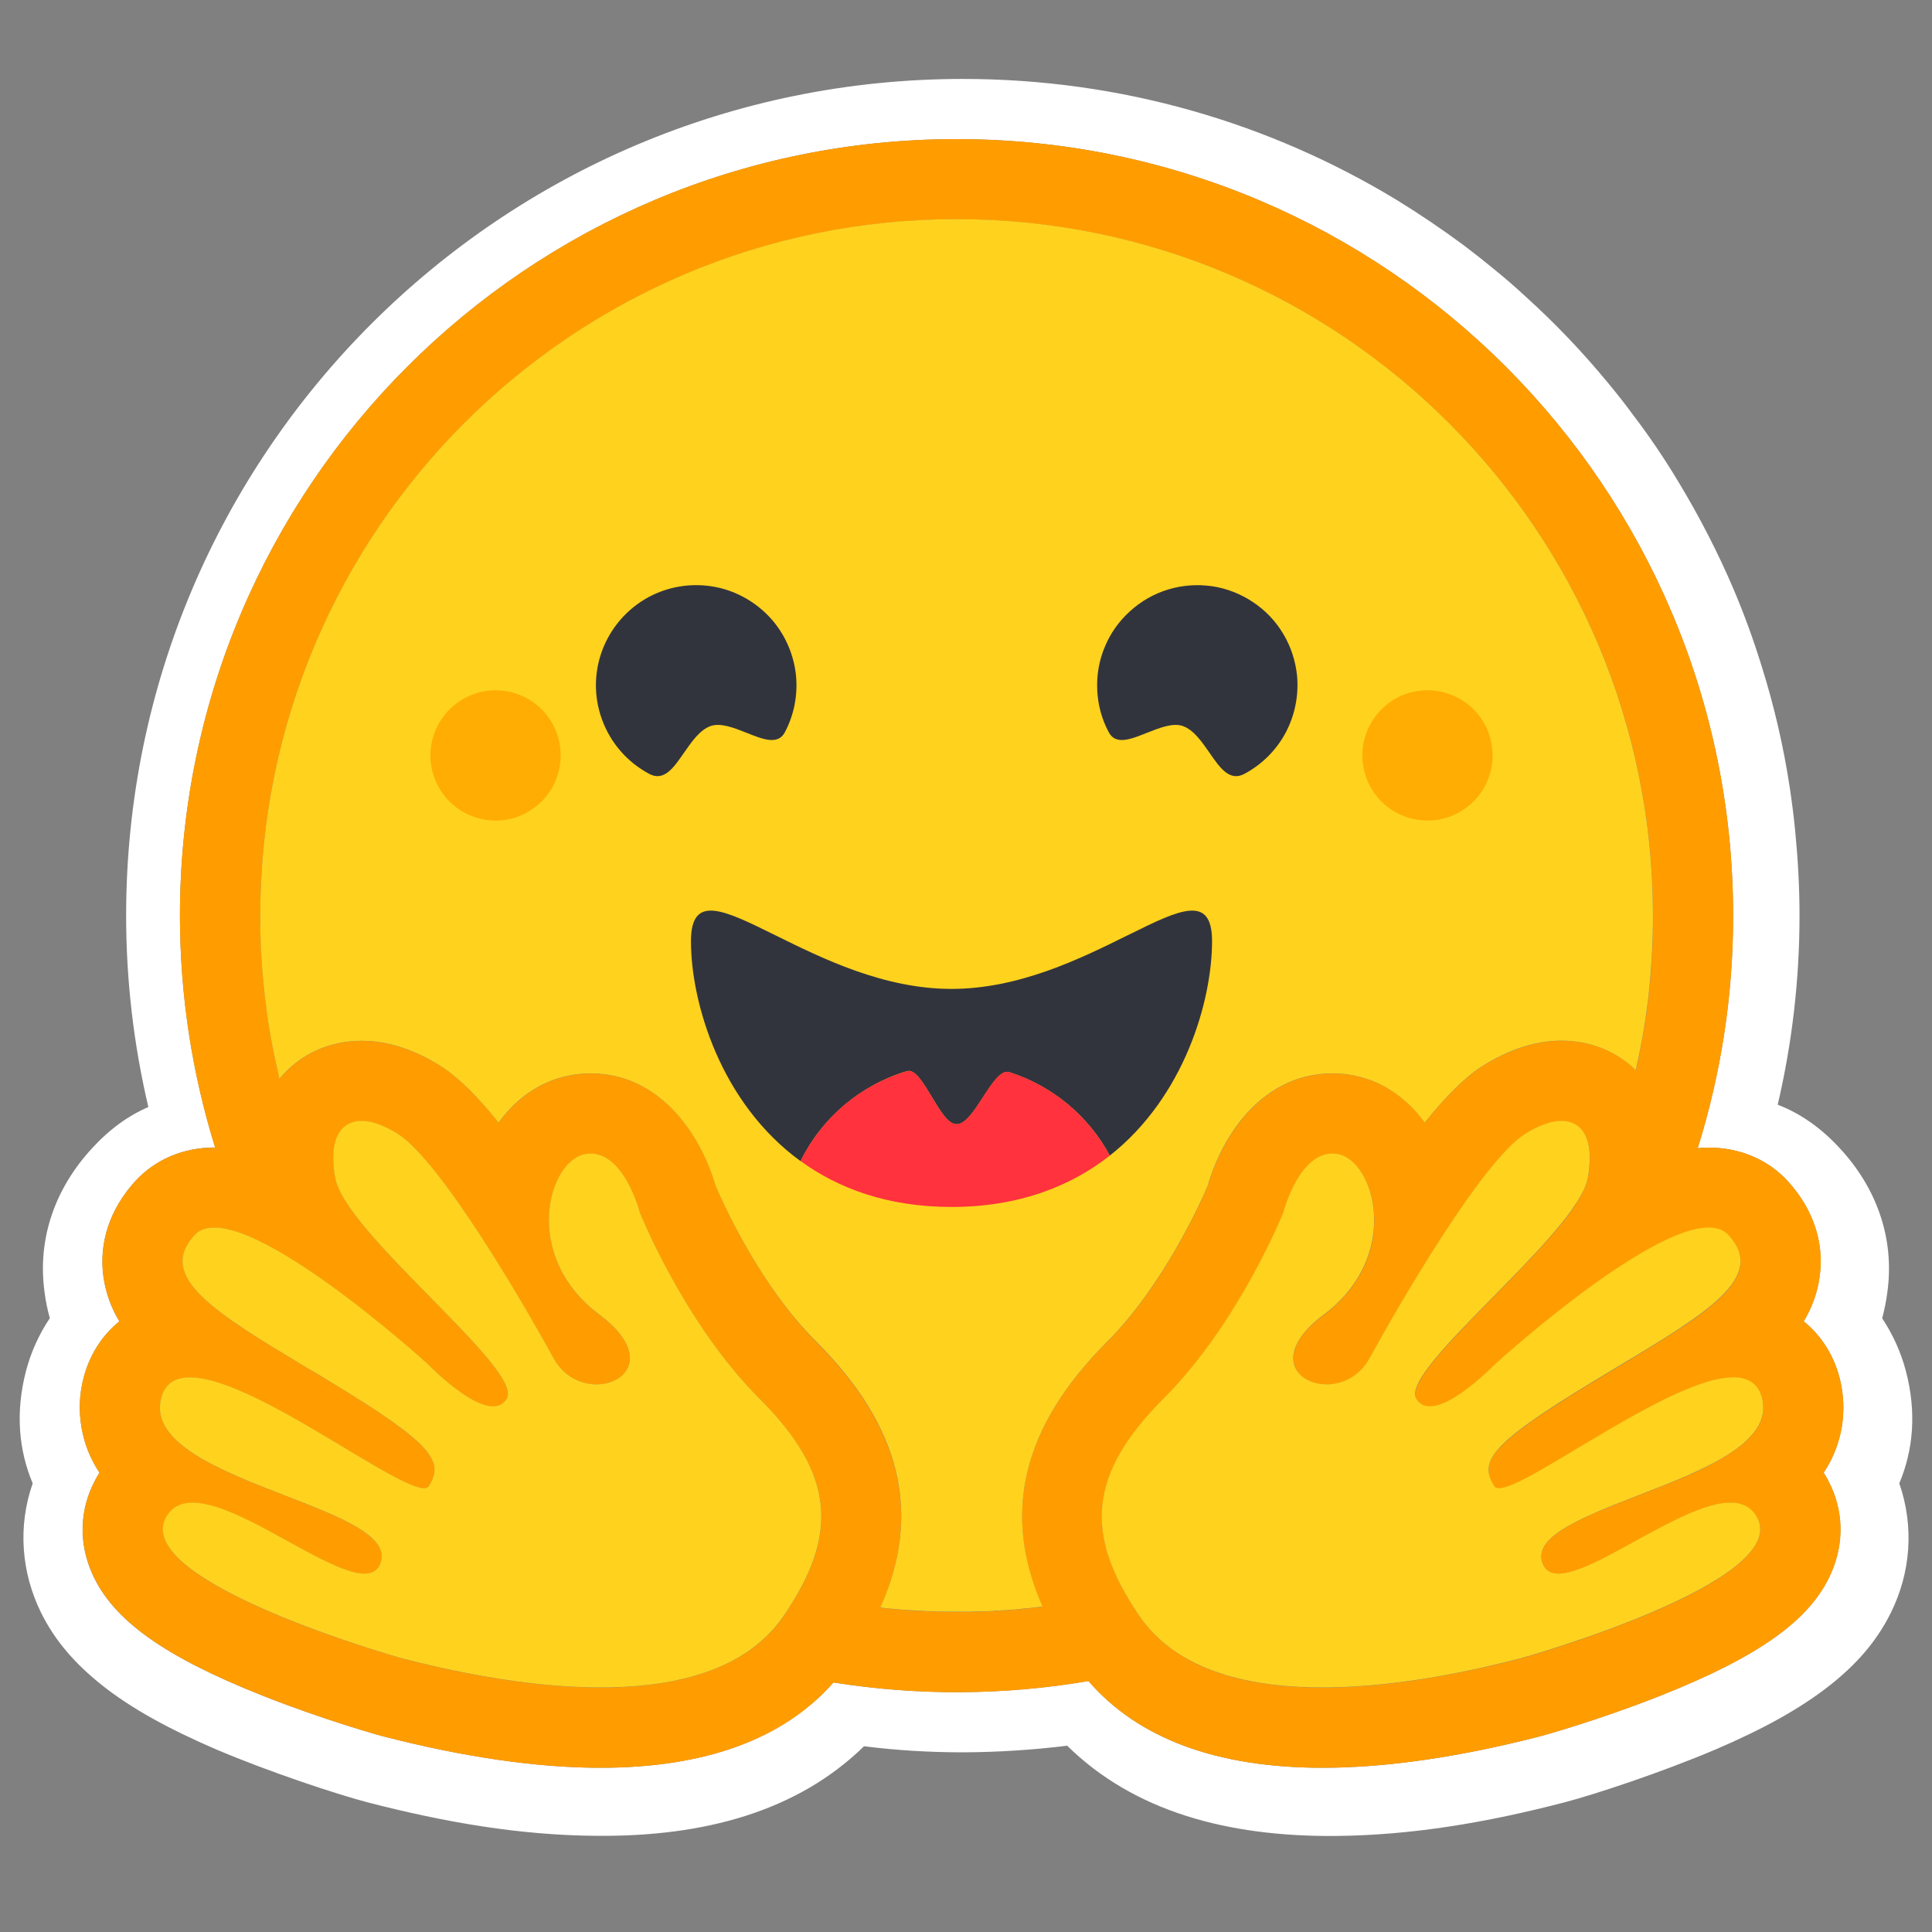 <svg width="14" height="14" viewBox="0 0 14 14" fill="none" xmlns="http://www.w3.org/2000/svg">
<rect x="0" y="0" width="14" height="14" fill="#808080" stroke="none"/>
<g id="Group 9">
<path id="Vector" d="M13.81 9.932C13.774 9.797 13.716 9.669 13.639 9.553C13.655 9.492 13.668 9.429 13.676 9.367C13.732 8.969 13.594 8.604 13.334 8.323C13.193 8.169 13.042 8.067 12.882 8.005C12.987 7.556 13.04 7.096 13.04 6.635C13.04 6.424 13.028 6.218 13.008 6.015C12.998 5.913 12.985 5.812 12.97 5.711C12.925 5.413 12.857 5.119 12.767 4.832C12.709 4.643 12.641 4.456 12.564 4.274C12.449 4.004 12.314 3.742 12.162 3.491C12.062 3.324 11.953 3.163 11.835 3.008C11.777 2.929 11.717 2.853 11.655 2.778C11.47 2.553 11.269 2.342 11.053 2.147C10.982 2.081 10.908 2.017 10.833 1.956C10.758 1.894 10.682 1.834 10.605 1.776C10.448 1.66 10.287 1.551 10.121 1.449C9.203 0.892 8.127 0.572 6.977 0.572C3.628 0.572 0.914 3.287 0.914 6.635C0.914 7.102 0.968 7.567 1.075 8.022C0.931 8.084 0.794 8.182 0.666 8.322C0.406 8.604 0.268 8.967 0.323 9.365C0.331 9.428 0.344 9.491 0.361 9.552C0.283 9.668 0.225 9.797 0.189 9.932C0.11 10.235 0.136 10.509 0.237 10.749C0.127 11.063 0.155 11.397 0.298 11.687C0.403 11.899 0.553 12.063 0.737 12.21C0.956 12.384 1.231 12.532 1.562 12.675C1.957 12.843 2.439 13.001 2.658 13.059C3.225 13.206 3.768 13.299 4.318 13.303C5.102 13.311 5.778 13.126 6.261 12.654C6.499 12.684 6.738 12.698 6.977 12.698C7.23 12.697 7.483 12.681 7.733 12.65C8.216 13.125 8.894 13.311 9.681 13.304C10.231 13.299 10.774 13.207 11.339 13.06C11.56 13.002 12.042 12.843 12.437 12.675C12.768 12.533 13.043 12.384 13.263 12.21C13.447 12.064 13.596 11.9 13.701 11.688C13.846 11.397 13.872 11.063 13.763 10.749C13.864 10.509 13.89 10.235 13.81 9.932ZM13.248 10.729C13.359 10.94 13.366 11.179 13.268 11.401C13.119 11.738 12.749 12.003 12.031 12.288C11.585 12.465 11.175 12.578 11.172 12.579C10.581 12.732 10.047 12.81 9.584 12.81C8.818 12.81 8.248 12.599 7.887 12.181C7.276 12.286 6.652 12.289 6.039 12.192C5.677 12.602 5.111 12.81 4.351 12.81C3.889 12.81 3.355 12.732 2.764 12.579C2.76 12.578 2.351 12.465 1.904 12.288C1.186 12.003 0.816 11.738 0.667 11.401C0.569 11.179 0.576 10.94 0.688 10.729C0.698 10.709 0.709 10.69 0.721 10.672C0.654 10.571 0.609 10.458 0.59 10.34C0.57 10.221 0.575 10.099 0.606 9.983C0.65 9.815 0.741 9.675 0.865 9.575C0.805 9.477 0.766 9.368 0.75 9.254C0.714 9.007 0.796 8.76 0.981 8.558C1.125 8.402 1.328 8.315 1.553 8.315H1.559C1.39 7.771 1.304 7.205 1.304 6.635C1.304 3.527 3.824 1.008 6.932 1.008C10.04 1.008 12.559 3.527 12.559 6.635C12.56 7.206 12.473 7.774 12.302 8.32C12.329 8.317 12.356 8.316 12.382 8.316C12.607 8.316 12.811 8.402 12.954 8.558C13.139 8.76 13.221 9.007 13.185 9.254C13.169 9.368 13.13 9.477 13.07 9.575C13.194 9.675 13.286 9.815 13.33 9.983C13.36 10.1 13.366 10.221 13.346 10.34C13.326 10.459 13.281 10.572 13.215 10.672C13.227 10.69 13.238 10.709 13.248 10.729Z" fill="white"/>
<path id="Vector_2" d="M13.215 10.672C13.282 10.572 13.327 10.459 13.347 10.34C13.366 10.221 13.361 10.1 13.33 9.983C13.286 9.815 13.195 9.676 13.071 9.575C13.13 9.477 13.17 9.368 13.186 9.254C13.222 9.007 13.14 8.76 12.955 8.559C12.811 8.402 12.608 8.316 12.383 8.316C12.357 8.316 12.33 8.317 12.303 8.32C12.473 7.774 12.56 7.206 12.559 6.635C12.559 3.527 10.04 1.008 6.932 1.008C3.824 1.008 1.304 3.527 1.304 6.635C1.304 7.205 1.39 7.772 1.559 8.316H1.553C1.328 8.316 1.125 8.402 0.981 8.558C0.797 8.76 0.715 9.007 0.75 9.254C0.767 9.368 0.806 9.477 0.865 9.575C0.742 9.675 0.65 9.815 0.606 9.983C0.575 10.1 0.57 10.221 0.59 10.34C0.61 10.459 0.654 10.572 0.721 10.672C0.709 10.69 0.698 10.71 0.688 10.729C0.577 10.94 0.57 11.179 0.668 11.401C0.817 11.738 1.187 12.003 1.905 12.288C2.351 12.465 2.761 12.578 2.764 12.579C3.355 12.732 3.889 12.81 4.352 12.81C5.111 12.81 5.678 12.603 6.04 12.192C6.652 12.289 7.276 12.286 7.887 12.182C8.249 12.599 8.819 12.81 9.585 12.81C10.047 12.81 10.582 12.732 11.172 12.579C11.176 12.578 11.585 12.465 12.032 12.288C12.75 12.003 13.12 11.738 13.269 11.401C13.367 11.179 13.36 10.94 13.248 10.729C13.238 10.709 13.227 10.69 13.215 10.672ZM5.781 11.55C5.75 11.604 5.716 11.657 5.681 11.709C5.587 11.846 5.464 11.951 5.321 12.028C5.048 12.177 4.703 12.229 4.352 12.229C3.797 12.229 3.229 12.1 2.91 12.017C2.894 12.013 0.957 11.466 1.202 11C1.243 10.921 1.311 10.89 1.397 10.89C1.742 10.89 2.371 11.404 2.641 11.404C2.702 11.404 2.744 11.379 2.762 11.316C2.877 10.903 1.011 10.729 1.168 10.131C1.196 10.025 1.271 9.982 1.377 9.982C1.833 9.982 2.858 10.785 3.073 10.785C3.089 10.785 3.101 10.78 3.107 10.77C3.108 10.768 3.109 10.767 3.11 10.765C3.211 10.599 3.153 10.479 2.464 10.056L2.397 10.016C1.639 9.557 1.107 9.281 1.409 8.951C1.444 8.913 1.494 8.896 1.554 8.896C1.625 8.896 1.711 8.92 1.806 8.96C2.206 9.129 2.761 9.59 2.993 9.791C3.03 9.822 3.066 9.854 3.102 9.886C3.102 9.886 3.396 10.192 3.573 10.192C3.614 10.192 3.649 10.176 3.672 10.136C3.798 9.924 2.503 8.942 2.43 8.537C2.38 8.263 2.465 8.124 2.62 8.124C2.695 8.124 2.785 8.155 2.885 8.218C3.194 8.415 3.792 9.442 4.011 9.842C4.085 9.976 4.21 10.032 4.323 10.032C4.547 10.032 4.722 9.81 4.343 9.527C3.774 9.101 3.974 8.406 4.245 8.363C4.257 8.361 4.269 8.36 4.28 8.36C4.527 8.36 4.636 8.785 4.636 8.785C4.636 8.785 4.955 9.587 5.504 10.135C6.001 10.632 6.071 11.04 5.781 11.55ZM7.554 11.643L7.526 11.647L7.477 11.652C7.452 11.655 7.426 11.658 7.4 11.66L7.375 11.662L7.353 11.664L7.32 11.667L7.284 11.669L7.249 11.672L7.241 11.672C7.232 11.673 7.222 11.673 7.213 11.674L7.201 11.674C7.19 11.675 7.179 11.675 7.168 11.676L7.129 11.678L7.094 11.679L7.07 11.68H7.058C7.051 11.68 7.044 11.68 7.037 11.68H7.025C7.018 11.68 7.01 11.68 7.003 11.68L6.973 11.681H6.932C6.899 11.681 6.866 11.68 6.834 11.68L6.807 11.679C6.8 11.679 6.792 11.679 6.785 11.678L6.757 11.678L6.722 11.676L6.691 11.675L6.683 11.675L6.653 11.673C6.645 11.673 6.637 11.672 6.628 11.672L6.609 11.671C6.585 11.669 6.561 11.667 6.537 11.665L6.511 11.663C6.501 11.663 6.49 11.662 6.479 11.661C6.467 11.66 6.455 11.658 6.442 11.657C6.421 11.655 6.4 11.653 6.38 11.651H6.379C6.683 10.972 6.529 10.338 5.914 9.724C5.511 9.321 5.242 8.726 5.187 8.595C5.074 8.209 4.776 7.779 4.281 7.779C4.239 7.779 4.197 7.783 4.156 7.789C3.939 7.823 3.749 7.948 3.614 8.136C3.467 7.954 3.325 7.81 3.197 7.728C3.003 7.605 2.81 7.543 2.621 7.543C2.386 7.543 2.176 7.639 2.03 7.814L2.026 7.819C2.023 7.807 2.02 7.796 2.018 7.784L2.017 7.783C1.989 7.664 1.966 7.543 1.947 7.422C1.947 7.422 1.947 7.421 1.947 7.42C1.945 7.411 1.944 7.402 1.943 7.393C1.938 7.365 1.935 7.338 1.931 7.311C1.929 7.299 1.928 7.287 1.926 7.274L1.922 7.237C1.92 7.225 1.919 7.214 1.918 7.202L1.917 7.199C1.912 7.151 1.907 7.103 1.903 7.055L1.902 7.037L1.899 7.005C1.899 6.997 1.898 6.988 1.898 6.979C1.898 6.977 1.897 6.975 1.897 6.973C1.896 6.949 1.894 6.925 1.893 6.901C1.892 6.888 1.892 6.876 1.891 6.863L1.89 6.83L1.889 6.82L1.888 6.79L1.888 6.764C1.888 6.754 1.887 6.743 1.887 6.733C1.887 6.723 1.887 6.711 1.886 6.7C1.886 6.689 1.886 6.679 1.886 6.668C1.886 6.657 1.886 6.646 1.886 6.635C1.886 3.848 4.146 1.589 6.933 1.589C9.72 1.589 11.979 3.848 11.979 6.635V6.7C11.979 6.711 11.979 6.722 11.979 6.733C11.979 6.742 11.978 6.751 11.978 6.76C11.978 6.768 11.978 6.776 11.977 6.784C11.977 6.794 11.977 6.804 11.976 6.814V6.815L11.975 6.85C11.975 6.861 11.974 6.871 11.974 6.881L11.973 6.889L11.972 6.922C11.968 6.993 11.962 7.063 11.956 7.134V7.135C11.954 7.146 11.953 7.158 11.952 7.169L11.949 7.197L11.943 7.25L11.94 7.277L11.935 7.309C11.934 7.321 11.932 7.333 11.931 7.344C11.929 7.357 11.927 7.37 11.925 7.383L11.921 7.413L11.915 7.448C11.913 7.46 11.911 7.471 11.909 7.483C11.907 7.494 11.905 7.505 11.903 7.517C11.899 7.54 11.895 7.563 11.89 7.586C11.884 7.62 11.877 7.654 11.87 7.688L11.863 7.722C11.86 7.733 11.858 7.744 11.855 7.756C11.713 7.617 11.525 7.542 11.318 7.542C11.129 7.542 10.936 7.605 10.742 7.727C10.613 7.809 10.471 7.954 10.325 8.135C10.19 7.948 10 7.823 9.783 7.789C9.742 7.782 9.7 7.779 9.658 7.779C9.163 7.779 8.865 8.208 8.752 8.595C8.696 8.726 8.428 9.32 8.024 9.724C7.41 10.336 7.255 10.967 7.554 11.643ZM12.764 10.284L12.762 10.29C12.757 10.304 12.751 10.317 12.745 10.329C12.739 10.339 12.734 10.348 12.728 10.357C12.717 10.373 12.705 10.389 12.692 10.404C12.689 10.407 12.686 10.411 12.682 10.414C12.677 10.419 12.672 10.425 12.668 10.429C12.578 10.518 12.441 10.596 12.287 10.668C12.269 10.675 12.252 10.683 12.234 10.691L12.216 10.699C12.204 10.705 12.192 10.71 12.179 10.715C12.168 10.72 12.155 10.725 12.143 10.73L12.105 10.746C12.019 10.781 11.93 10.816 11.843 10.849L11.806 10.864L11.769 10.878C11.745 10.887 11.72 10.897 11.697 10.907L11.661 10.921L11.627 10.935L11.61 10.942C11.598 10.947 11.587 10.952 11.576 10.956C11.32 11.066 11.136 11.178 11.175 11.316C11.176 11.32 11.177 11.324 11.179 11.327C11.182 11.338 11.187 11.347 11.193 11.356C11.196 11.362 11.2 11.367 11.205 11.371C11.25 11.419 11.333 11.411 11.437 11.374C11.452 11.368 11.466 11.363 11.481 11.357L11.49 11.353C11.514 11.343 11.539 11.332 11.565 11.319C11.571 11.316 11.578 11.313 11.584 11.31C11.712 11.248 11.856 11.164 11.999 11.088C12.057 11.056 12.115 11.027 12.174 10.999C12.309 10.935 12.437 10.89 12.54 10.89C12.588 10.89 12.63 10.9 12.666 10.923L12.671 10.927C12.694 10.942 12.712 10.962 12.726 10.986C12.729 10.99 12.732 10.995 12.734 11C12.785 11.096 12.742 11.195 12.643 11.293C12.548 11.387 12.4 11.479 12.231 11.564C12.219 11.57 12.206 11.577 12.194 11.583C11.692 11.829 11.036 12.015 11.026 12.017C10.851 12.062 10.601 12.122 10.319 12.166L10.277 12.173L10.271 12.174C10.239 12.179 10.207 12.183 10.176 12.187C10.144 12.192 10.111 12.195 10.078 12.199L10.072 12.2C9.954 12.213 9.835 12.223 9.716 12.227H9.714C9.671 12.228 9.628 12.229 9.585 12.229H9.535C9.469 12.228 9.403 12.225 9.338 12.22C9.336 12.22 9.335 12.22 9.333 12.22C9.309 12.218 9.286 12.216 9.263 12.213C9.238 12.211 9.214 12.208 9.19 12.204C9.174 12.202 9.158 12.2 9.142 12.197C9.126 12.195 9.11 12.192 9.094 12.189L9.072 12.185L9.07 12.185C9.047 12.181 9.024 12.176 9.001 12.17C8.988 12.167 8.975 12.164 8.962 12.161L8.954 12.159C8.947 12.157 8.941 12.155 8.935 12.154L8.931 12.153L8.911 12.147C8.903 12.145 8.896 12.142 8.888 12.14L8.886 12.139L8.866 12.134C8.859 12.131 8.851 12.129 8.844 12.127L8.826 12.121L8.813 12.116C8.801 12.111 8.788 12.107 8.776 12.102L8.764 12.098L8.754 12.094C8.735 12.086 8.716 12.078 8.698 12.07L8.685 12.064L8.683 12.063C8.679 12.061 8.675 12.059 8.67 12.057C8.662 12.053 8.653 12.049 8.645 12.044L8.642 12.043L8.63 12.037C8.608 12.025 8.587 12.013 8.566 12L8.554 11.993C8.549 11.99 8.543 11.986 8.537 11.982L8.522 11.972L8.506 11.961L8.497 11.954C8.487 11.947 8.477 11.94 8.467 11.932L8.451 11.92C8.445 11.915 8.439 11.91 8.433 11.905C8.428 11.901 8.423 11.896 8.418 11.892L8.418 11.892C8.412 11.887 8.407 11.882 8.402 11.877C8.396 11.873 8.391 11.868 8.386 11.863L8.386 11.862C8.38 11.857 8.375 11.852 8.37 11.847C8.365 11.842 8.36 11.836 8.355 11.831C8.35 11.826 8.344 11.821 8.339 11.815C8.335 11.81 8.33 11.805 8.325 11.799L8.324 11.797C8.319 11.792 8.315 11.787 8.31 11.781C8.301 11.77 8.292 11.758 8.283 11.747C8.274 11.735 8.265 11.722 8.256 11.71L8.248 11.698C8.237 11.682 8.227 11.665 8.216 11.649C8.209 11.637 8.201 11.626 8.194 11.614C8.189 11.606 8.184 11.598 8.18 11.591L8.178 11.588C8.174 11.581 8.169 11.573 8.165 11.566C8.163 11.562 8.161 11.558 8.159 11.554C8.156 11.55 8.154 11.546 8.152 11.542L8.148 11.535L8.145 11.531C8.141 11.523 8.137 11.515 8.132 11.507C8.13 11.503 8.128 11.499 8.126 11.496L8.12 11.484L8.114 11.473C8.099 11.443 8.085 11.413 8.072 11.382L8.067 11.371C8.064 11.363 8.061 11.356 8.058 11.348C8.057 11.345 8.055 11.341 8.054 11.338C8.047 11.319 8.04 11.3 8.034 11.282C8.032 11.275 8.03 11.268 8.028 11.262C8.023 11.247 8.019 11.231 8.015 11.216C8.01 11.198 8.006 11.18 8.002 11.162C8.002 11.158 8.001 11.155 8 11.151C7.997 11.133 7.994 11.115 7.992 11.097C7.991 11.094 7.991 11.09 7.99 11.087L7.989 11.076C7.988 11.062 7.987 11.048 7.986 11.034C7.986 11.03 7.986 11.026 7.986 11.023C7.985 11.016 7.985 11.009 7.985 11.002C7.981 10.717 8.125 10.444 8.433 10.136C8.981 9.588 9.301 8.786 9.301 8.786C9.301 8.786 9.309 8.753 9.327 8.704C9.33 8.698 9.332 8.691 9.335 8.683C9.346 8.656 9.357 8.63 9.37 8.604L9.373 8.599C9.384 8.577 9.396 8.555 9.409 8.534C9.412 8.529 9.415 8.524 9.418 8.52C9.428 8.505 9.439 8.491 9.449 8.477C9.455 8.47 9.462 8.463 9.468 8.456C9.471 8.453 9.473 8.45 9.476 8.447C9.508 8.414 9.544 8.388 9.585 8.373L9.59 8.372C9.594 8.371 9.597 8.369 9.601 8.368C9.605 8.367 9.609 8.366 9.613 8.366L9.615 8.365C9.624 8.363 9.633 8.362 9.641 8.362H9.642C9.647 8.362 9.651 8.361 9.656 8.361C9.662 8.361 9.668 8.361 9.673 8.362C9.679 8.362 9.685 8.363 9.691 8.364C9.741 8.372 9.788 8.401 9.828 8.447C9.844 8.464 9.857 8.483 9.87 8.502C9.878 8.515 9.885 8.529 9.892 8.543C9.895 8.549 9.898 8.554 9.9 8.56C9.907 8.575 9.914 8.591 9.919 8.606C9.932 8.643 9.942 8.681 9.948 8.719C9.954 8.752 9.957 8.786 9.958 8.82C9.959 8.839 9.959 8.857 9.958 8.876C9.955 8.962 9.937 9.047 9.906 9.128C9.903 9.136 9.9 9.143 9.897 9.15C9.891 9.166 9.884 9.18 9.877 9.195C9.871 9.206 9.866 9.217 9.86 9.228C9.856 9.235 9.852 9.242 9.847 9.25C9.837 9.268 9.825 9.286 9.813 9.304L9.805 9.315C9.776 9.356 9.743 9.394 9.707 9.43C9.672 9.465 9.634 9.498 9.594 9.528C9.554 9.558 9.516 9.591 9.481 9.626C9.381 9.731 9.358 9.824 9.381 9.894C9.384 9.905 9.389 9.916 9.395 9.926C9.401 9.938 9.409 9.948 9.418 9.958L9.422 9.962L9.425 9.965C9.429 9.969 9.433 9.972 9.437 9.976L9.441 9.979C9.451 9.986 9.461 9.993 9.472 9.999C9.475 10 9.477 10.002 9.481 10.004C9.493 10.009 9.505 10.014 9.517 10.018C9.52 10.019 9.524 10.02 9.527 10.021L9.531 10.022L9.537 10.024L9.542 10.025L9.548 10.027L9.554 10.028L9.559 10.028C9.563 10.029 9.567 10.03 9.571 10.03L9.575 10.031L9.581 10.031L9.586 10.032L9.593 10.033H9.597L9.604 10.033H9.627L9.634 10.033L9.641 10.032L9.651 10.031L9.659 10.03C9.661 10.03 9.663 10.03 9.665 10.029C9.692 10.025 9.718 10.018 9.743 10.008L9.754 10.004C9.759 10.001 9.765 9.998 9.771 9.995C9.783 9.99 9.794 9.983 9.805 9.976C9.82 9.966 9.835 9.954 9.848 9.942C9.851 9.939 9.854 9.936 9.857 9.933C9.859 9.932 9.86 9.93 9.862 9.929C9.865 9.926 9.868 9.923 9.871 9.92C9.892 9.896 9.911 9.87 9.926 9.843C10.056 9.606 10.193 9.372 10.335 9.143L10.355 9.111L10.375 9.08C10.384 9.064 10.395 9.048 10.404 9.033L10.414 9.017C10.448 8.965 10.481 8.914 10.515 8.862L10.536 8.832C10.577 8.772 10.617 8.713 10.658 8.657L10.678 8.629C10.721 8.569 10.767 8.51 10.814 8.452L10.833 8.43C10.836 8.426 10.839 8.422 10.842 8.419C10.849 8.411 10.855 8.404 10.861 8.397C10.864 8.394 10.867 8.39 10.87 8.387L10.888 8.367L10.897 8.357C10.906 8.347 10.915 8.338 10.923 8.329C10.929 8.323 10.935 8.317 10.941 8.312C10.974 8.277 11.012 8.246 11.052 8.219L11.061 8.213C11.07 8.207 11.079 8.202 11.089 8.197C11.246 8.107 11.376 8.101 11.451 8.176C11.497 8.221 11.522 8.296 11.521 8.401C11.521 8.406 11.521 8.411 11.52 8.415V8.42C11.52 8.425 11.52 8.43 11.52 8.435C11.52 8.441 11.519 8.447 11.518 8.453C11.518 8.459 11.517 8.463 11.517 8.469C11.517 8.47 11.516 8.472 11.516 8.473C11.516 8.478 11.515 8.483 11.514 8.487C11.514 8.489 11.514 8.49 11.514 8.492C11.513 8.498 11.512 8.504 11.511 8.51C11.511 8.516 11.509 8.522 11.508 8.528L11.507 8.538C11.505 8.547 11.503 8.557 11.5 8.566C11.495 8.583 11.489 8.6 11.481 8.616C11.471 8.639 11.46 8.661 11.447 8.682C11.44 8.694 11.433 8.705 11.425 8.717C11.418 8.729 11.41 8.741 11.402 8.753C11.381 8.783 11.359 8.813 11.336 8.842L11.326 8.855C11.289 8.901 11.251 8.946 11.211 8.99L11.199 9.004C11.182 9.023 11.165 9.042 11.147 9.061L11.134 9.075C11.126 9.084 11.116 9.094 11.108 9.104C11.099 9.113 11.09 9.123 11.081 9.132L11.053 9.161L11.025 9.19L10.997 9.219C10.979 9.239 10.96 9.258 10.941 9.278C10.671 9.555 10.386 9.831 10.29 10.003C10.284 10.014 10.278 10.025 10.273 10.037C10.259 10.069 10.253 10.095 10.257 10.117C10.258 10.124 10.261 10.131 10.264 10.137C10.27 10.146 10.277 10.155 10.284 10.163C10.288 10.166 10.291 10.169 10.295 10.172C10.315 10.187 10.339 10.194 10.364 10.193H10.371L10.379 10.193L10.387 10.192L10.393 10.191C10.394 10.191 10.395 10.191 10.396 10.19L10.402 10.189L10.403 10.189L10.41 10.187L10.412 10.187C10.415 10.186 10.417 10.185 10.419 10.185C10.421 10.184 10.425 10.183 10.427 10.182C10.439 10.179 10.451 10.175 10.462 10.17C10.468 10.168 10.473 10.165 10.479 10.162C10.482 10.161 10.485 10.159 10.488 10.158L10.497 10.153C10.518 10.143 10.539 10.13 10.559 10.117L10.568 10.111C10.571 10.11 10.574 10.108 10.577 10.106L10.586 10.1L10.591 10.096L10.603 10.087C10.615 10.079 10.626 10.071 10.638 10.062L10.639 10.061L10.657 10.047C10.681 10.028 10.704 10.009 10.725 9.99L10.739 9.978L10.741 9.977L10.748 9.971C10.765 9.955 10.78 9.941 10.793 9.929L10.798 9.924C10.803 9.919 10.807 9.915 10.811 9.912L10.818 9.904L10.821 9.902L10.822 9.901L10.829 9.893L10.834 9.888L10.835 9.888L10.837 9.886L10.84 9.883L10.841 9.882L10.844 9.88L10.857 9.868L10.865 9.861C10.869 9.858 10.873 9.854 10.877 9.85L10.886 9.842C10.887 9.841 10.889 9.839 10.891 9.838L10.9 9.83L10.914 9.817L10.922 9.811C10.951 9.786 10.986 9.755 11.026 9.721L11.043 9.707L11.07 9.684L11.098 9.661C11.135 9.63 11.174 9.598 11.216 9.564L11.243 9.542C11.267 9.524 11.291 9.505 11.315 9.486C11.325 9.478 11.335 9.471 11.345 9.463C11.37 9.444 11.394 9.425 11.419 9.406C11.477 9.363 11.536 9.319 11.595 9.277L11.621 9.259C11.639 9.247 11.657 9.235 11.674 9.223L11.691 9.212C11.723 9.19 11.755 9.169 11.787 9.149L11.804 9.138L11.82 9.128C11.836 9.118 11.852 9.109 11.868 9.099L11.884 9.089L11.915 9.071L11.947 9.053L11.953 9.05L11.978 9.036C11.988 9.03 11.998 9.025 12.009 9.02L12.024 9.012L12.039 9.004C12.044 9.002 12.049 8.999 12.054 8.997C12.088 8.98 12.122 8.965 12.156 8.951C12.166 8.947 12.175 8.944 12.184 8.941L12.211 8.931C12.22 8.928 12.228 8.926 12.235 8.923L12.238 8.923C12.242 8.921 12.246 8.92 12.25 8.919L12.252 8.919C12.26 8.916 12.268 8.914 12.277 8.912H12.277C12.301 8.906 12.325 8.902 12.349 8.9C12.36 8.899 12.371 8.898 12.383 8.898H12.388C12.396 8.898 12.403 8.899 12.41 8.899C12.413 8.899 12.416 8.9 12.42 8.901H12.421C12.424 8.901 12.427 8.901 12.431 8.902C12.434 8.903 12.437 8.903 12.44 8.904H12.441C12.444 8.905 12.447 8.905 12.45 8.906C12.467 8.911 12.483 8.918 12.498 8.928C12.505 8.933 12.512 8.938 12.518 8.944L12.52 8.946C12.521 8.947 12.522 8.948 12.524 8.949L12.527 8.953C12.553 8.981 12.576 9.013 12.592 9.048L12.595 9.054C12.6 9.067 12.605 9.081 12.608 9.095C12.617 9.138 12.614 9.183 12.598 9.224C12.591 9.24 12.584 9.256 12.575 9.271C12.554 9.306 12.53 9.339 12.502 9.368L12.496 9.374C12.487 9.384 12.478 9.393 12.468 9.402C12.464 9.407 12.46 9.411 12.455 9.415L12.441 9.428L12.434 9.434C12.417 9.449 12.399 9.464 12.382 9.478C12.371 9.487 12.36 9.496 12.349 9.504C12.31 9.534 12.27 9.563 12.229 9.591C12.205 9.607 12.18 9.624 12.155 9.64C12.094 9.68 12.032 9.719 11.97 9.757C11.839 9.838 11.694 9.924 11.539 10.018L11.499 10.042C11.455 10.069 11.414 10.095 11.374 10.119L11.355 10.131L11.318 10.155C11.293 10.171 11.268 10.187 11.244 10.203L11.224 10.216C11.214 10.222 11.205 10.228 11.195 10.235L11.186 10.241L11.157 10.26L11.142 10.271L11.124 10.283L11.107 10.294C11.08 10.314 11.054 10.333 11.03 10.351L11.021 10.357C11.007 10.368 10.993 10.379 10.98 10.39C10.959 10.406 10.94 10.422 10.924 10.438L10.915 10.445C10.911 10.449 10.906 10.454 10.901 10.458C10.898 10.461 10.895 10.464 10.892 10.467L10.888 10.471C10.879 10.481 10.869 10.49 10.86 10.5L10.856 10.505C10.846 10.517 10.837 10.528 10.83 10.538L10.827 10.543C10.821 10.552 10.815 10.56 10.81 10.569C10.809 10.572 10.808 10.574 10.807 10.576L10.804 10.583L10.802 10.588L10.8 10.591L10.799 10.594L10.797 10.598C10.793 10.61 10.79 10.621 10.789 10.633L10.788 10.637L10.788 10.641V10.662C10.788 10.664 10.788 10.665 10.788 10.667L10.789 10.671C10.789 10.672 10.789 10.674 10.789 10.676C10.79 10.678 10.79 10.681 10.791 10.683V10.684C10.791 10.686 10.792 10.688 10.792 10.69C10.793 10.693 10.793 10.695 10.794 10.698C10.795 10.703 10.797 10.707 10.799 10.712C10.8 10.715 10.801 10.717 10.802 10.72C10.802 10.721 10.802 10.721 10.803 10.722L10.805 10.727L10.808 10.735C10.812 10.742 10.816 10.75 10.82 10.757L10.824 10.764L10.829 10.772C10.83 10.773 10.831 10.775 10.832 10.776L10.833 10.777L10.835 10.779L10.836 10.78C10.839 10.782 10.842 10.783 10.845 10.784C10.846 10.785 10.848 10.785 10.849 10.786C10.888 10.794 10.967 10.762 11.072 10.707C11.078 10.704 11.084 10.701 11.091 10.697L11.122 10.68L11.138 10.671C11.149 10.665 11.161 10.658 11.172 10.652L11.193 10.64C11.332 10.56 11.498 10.457 11.669 10.357C11.685 10.348 11.701 10.339 11.717 10.329L11.749 10.309C11.787 10.287 11.825 10.266 11.863 10.245C11.91 10.219 11.958 10.193 12.007 10.168L12.039 10.152C12.06 10.142 12.081 10.132 12.101 10.122C12.141 10.103 12.181 10.085 12.222 10.068L12.244 10.059L12.247 10.058C12.365 10.011 12.472 9.982 12.559 9.982C12.578 9.982 12.597 9.984 12.615 9.987H12.616C12.621 9.988 12.627 9.989 12.632 9.99H12.633C12.648 9.994 12.661 9.999 12.674 10.006C12.693 10.015 12.709 10.028 12.723 10.043C12.729 10.05 12.735 10.058 12.74 10.066C12.749 10.08 12.757 10.096 12.762 10.112C12.764 10.118 12.766 10.124 12.768 10.131C12.782 10.181 12.781 10.235 12.764 10.284Z" fill="#FF9D00"/>
<path id="Vector_3" fill-rule="evenodd" clip-rule="evenodd" d="M11.978 6.667V6.634C11.978 3.847 9.719 1.588 6.932 1.588C4.145 1.588 1.886 3.847 1.886 6.634V6.645C1.885 6.652 1.885 6.66 1.886 6.667C1.886 6.678 1.886 6.689 1.886 6.699L1.886 6.723L1.886 6.732C1.886 6.736 1.887 6.74 1.887 6.744C1.887 6.75 1.887 6.757 1.887 6.763L1.888 6.789L1.889 6.819L1.889 6.829L1.89 6.861V6.862C1.891 6.875 1.892 6.887 1.892 6.899L1.892 6.9C1.893 6.913 1.894 6.925 1.894 6.938C1.895 6.949 1.896 6.961 1.897 6.972L1.897 6.975C1.897 6.984 1.898 6.994 1.899 7.004L1.899 7.007L1.901 7.036L1.901 7.038C1.902 7.043 1.902 7.049 1.903 7.054C1.907 7.102 1.911 7.15 1.917 7.198L1.917 7.201L1.921 7.236L1.926 7.273L1.929 7.298L1.93 7.31C1.934 7.337 1.938 7.364 1.942 7.392L1.942 7.393L1.946 7.419C1.965 7.541 1.989 7.662 2.017 7.782L2.017 7.783L2.019 7.792L2.025 7.818L2.029 7.813C2.175 7.638 2.386 7.542 2.621 7.542C2.809 7.542 3.003 7.604 3.196 7.727C3.325 7.809 3.467 7.953 3.613 8.135C3.748 7.947 3.938 7.822 4.155 7.788C4.196 7.782 4.238 7.778 4.28 7.778C4.775 7.778 5.073 8.208 5.186 8.594C5.242 8.725 5.51 9.32 5.915 9.722C6.53 10.336 6.684 10.97 6.379 11.649H6.38C6.401 11.652 6.422 11.654 6.443 11.656C6.455 11.657 6.468 11.658 6.48 11.659L6.485 11.66L6.512 11.662L6.537 11.664C6.561 11.666 6.586 11.668 6.61 11.669L6.629 11.67L6.644 11.671L6.654 11.672L6.684 11.673L6.692 11.674L6.723 11.675L6.758 11.676L6.786 11.677L6.79 11.677C6.796 11.678 6.802 11.678 6.808 11.678L6.814 11.678C6.854 11.679 6.893 11.679 6.932 11.679H6.974L7.004 11.679C7.011 11.679 7.018 11.679 7.026 11.679H7.037L7.047 11.678C7.051 11.678 7.055 11.678 7.059 11.678H7.071L7.094 11.677L7.13 11.676L7.168 11.675C7.179 11.674 7.191 11.674 7.202 11.673L7.213 11.672L7.231 11.671L7.242 11.671L7.249 11.67L7.285 11.668L7.321 11.665L7.353 11.663L7.376 11.661L7.401 11.658C7.443 11.655 7.485 11.65 7.526 11.645L7.555 11.642C7.255 10.966 7.41 10.335 8.023 9.723C8.426 9.319 8.695 8.725 8.751 8.594C8.863 8.207 9.161 7.778 9.657 7.778C9.699 7.778 9.74 7.781 9.782 7.788C9.999 7.822 10.188 7.947 10.324 8.135C10.47 7.953 10.612 7.808 10.741 7.726C10.934 7.604 11.128 7.541 11.316 7.541C11.524 7.541 11.712 7.617 11.854 7.755C11.856 7.743 11.859 7.732 11.861 7.721L11.868 7.687C11.871 7.675 11.874 7.662 11.876 7.65C11.88 7.628 11.885 7.607 11.889 7.585C11.893 7.562 11.898 7.539 11.902 7.516L11.904 7.504C11.905 7.496 11.906 7.489 11.908 7.482C11.91 7.47 11.912 7.459 11.914 7.447L11.914 7.443L11.919 7.413L11.924 7.382V7.382C11.927 7.359 11.93 7.337 11.933 7.314L11.934 7.308L11.938 7.277L11.942 7.249L11.948 7.196L11.95 7.174L11.951 7.168C11.952 7.157 11.953 7.145 11.954 7.134V7.133C11.955 7.124 11.956 7.114 11.957 7.105C11.961 7.053 11.965 7 11.969 6.947C11.969 6.938 11.97 6.93 11.97 6.921V6.92L11.972 6.888L11.972 6.88C11.973 6.858 11.974 6.836 11.975 6.814V6.813L11.975 6.805C11.976 6.797 11.976 6.79 11.976 6.783L11.976 6.78C11.976 6.773 11.977 6.766 11.977 6.759L11.977 6.753C11.977 6.746 11.977 6.739 11.977 6.732L11.977 6.726C11.978 6.717 11.978 6.708 11.978 6.699V6.667ZM5.68 11.708C6.08 11.122 6.052 10.682 5.503 10.134C4.955 9.586 4.636 8.784 4.636 8.784C4.636 8.784 4.517 8.319 4.245 8.362C3.973 8.404 3.774 9.1 4.343 9.526C4.912 9.952 4.23 10.241 4.011 9.841C3.792 9.441 3.194 8.414 2.884 8.217C2.574 8.021 2.356 8.131 2.429 8.536C2.466 8.737 2.803 9.08 3.118 9.401C3.438 9.726 3.735 10.028 3.672 10.135C3.546 10.347 3.102 9.886 3.102 9.886C3.102 9.886 1.712 8.621 1.409 8.95C1.13 9.254 1.56 9.512 2.223 9.911C2.28 9.944 2.338 9.979 2.397 10.015C3.156 10.474 3.215 10.595 3.107 10.769C3.067 10.833 2.813 10.681 2.501 10.494C1.969 10.174 1.267 9.752 1.168 10.13C1.082 10.456 1.598 10.656 2.067 10.838C2.457 10.989 2.814 11.127 2.761 11.315C2.707 11.509 2.412 11.347 2.09 11.17C1.728 10.97 1.331 10.752 1.201 10.998C0.956 11.464 2.893 12.012 2.909 12.016C3.535 12.178 5.125 12.522 5.68 11.708ZM8.255 11.708C7.855 11.122 7.884 10.682 8.432 10.134C8.98 9.586 9.3 8.784 9.3 8.784C9.3 8.784 9.419 8.319 9.69 8.362C9.962 8.404 10.161 9.1 9.593 9.526C9.024 9.952 9.706 10.241 9.925 9.841C10.144 9.441 10.741 8.414 11.051 8.217C11.361 8.021 11.579 8.131 11.506 8.536C11.47 8.737 11.132 9.08 10.817 9.401C10.497 9.726 10.2 10.028 10.263 10.135C10.389 10.347 10.834 9.885 10.834 9.885C10.834 9.885 12.224 8.62 12.526 8.95C12.805 9.254 12.375 9.512 11.712 9.91C11.654 9.945 11.596 9.98 11.538 10.015C10.78 10.474 10.721 10.595 10.828 10.769C10.868 10.833 11.122 10.681 11.434 10.493C11.967 10.174 12.669 9.752 12.768 10.129C12.854 10.456 12.337 10.656 11.869 10.837C11.479 10.989 11.122 11.127 11.174 11.315C11.229 11.509 11.523 11.347 11.846 11.169C12.208 10.97 12.604 10.752 12.734 10.998C12.979 11.464 11.042 12.011 11.026 12.015C10.4 12.178 8.81 12.522 8.255 11.708Z" fill="#FFD21E"/>
<path id="Vector_4" fill-rule="evenodd" clip-rule="evenodd" d="M8.571 5.261C8.65 5.289 8.708 5.374 8.764 5.454C8.839 5.563 8.909 5.665 9.017 5.608C9.144 5.54 9.248 5.437 9.316 5.31C9.383 5.184 9.412 5.04 9.399 4.897C9.388 4.79 9.355 4.687 9.3 4.595C9.245 4.502 9.17 4.423 9.081 4.364C8.992 4.304 8.89 4.264 8.784 4.248C8.678 4.233 8.57 4.24 8.467 4.271C8.364 4.302 8.269 4.356 8.19 4.428C8.11 4.499 8.047 4.588 8.006 4.687C7.964 4.786 7.946 4.893 7.951 5.001C7.956 5.108 7.984 5.213 8.035 5.307C8.085 5.401 8.195 5.357 8.312 5.31C8.403 5.274 8.499 5.236 8.571 5.261ZM5.15 5.261C5.071 5.289 5.013 5.374 4.957 5.454C4.882 5.563 4.812 5.665 4.705 5.608C4.545 5.523 4.423 5.382 4.362 5.213C4.3 5.043 4.304 4.857 4.373 4.69C4.442 4.523 4.57 4.388 4.733 4.31C4.896 4.233 5.082 4.219 5.255 4.271C5.392 4.313 5.514 4.394 5.606 4.505C5.697 4.616 5.753 4.751 5.768 4.894C5.782 5.037 5.754 5.181 5.687 5.307C5.637 5.401 5.526 5.357 5.41 5.31C5.318 5.274 5.223 5.236 5.15 5.261ZM8.042 8.374C8.584 7.947 8.783 7.25 8.783 6.82C8.783 6.481 8.555 6.587 8.189 6.769L8.168 6.779C7.833 6.945 7.386 7.166 6.895 7.166C6.404 7.166 5.958 6.945 5.622 6.779C5.244 6.592 5.007 6.474 5.007 6.82C5.007 7.263 5.219 7.991 5.801 8.414C5.878 8.258 5.986 8.12 6.118 8.008C6.251 7.896 6.405 7.812 6.572 7.762C6.63 7.745 6.689 7.845 6.751 7.947C6.81 8.046 6.87 8.147 6.932 8.147C6.997 8.147 7.061 8.047 7.124 7.95C7.19 7.849 7.254 7.75 7.315 7.77C7.627 7.87 7.887 8.086 8.042 8.374Z" fill="#32343D"/>
<path id="Vector_5" d="M8.042 8.374C7.759 8.596 7.384 8.746 6.895 8.746C6.436 8.746 6.077 8.614 5.801 8.413C5.878 8.258 5.986 8.119 6.118 8.007C6.251 7.895 6.405 7.812 6.572 7.762C6.686 7.728 6.806 8.146 6.931 8.146C7.065 8.146 7.194 7.73 7.315 7.769C7.627 7.869 7.887 8.086 8.042 8.374Z" fill="#FF323D"/>
<path id="Vector_6" fill-rule="evenodd" clip-rule="evenodd" d="M3.853 5.866C3.789 5.91 3.715 5.936 3.637 5.944C3.56 5.951 3.482 5.94 3.411 5.91C3.353 5.886 3.301 5.852 3.257 5.808C3.213 5.764 3.179 5.712 3.155 5.655C3.125 5.583 3.114 5.505 3.121 5.428C3.129 5.35 3.156 5.276 3.199 5.212C3.251 5.134 3.324 5.074 3.411 5.038C3.497 5.002 3.592 4.993 3.683 5.011C3.775 5.029 3.859 5.074 3.925 5.14C3.991 5.206 4.036 5.29 4.054 5.382C4.072 5.474 4.063 5.568 4.027 5.655C3.992 5.741 3.931 5.815 3.853 5.866ZM10.606 5.866C10.542 5.91 10.468 5.936 10.39 5.944C10.313 5.951 10.235 5.94 10.163 5.91C10.106 5.886 10.054 5.852 10.01 5.808C9.966 5.764 9.932 5.712 9.908 5.655C9.878 5.583 9.867 5.505 9.874 5.428C9.882 5.35 9.909 5.276 9.952 5.212C9.99 5.154 10.042 5.105 10.101 5.069C10.161 5.033 10.228 5.011 10.298 5.004C10.367 4.997 10.438 5.006 10.503 5.03C10.569 5.053 10.629 5.091 10.678 5.14C10.744 5.206 10.789 5.29 10.807 5.382C10.825 5.474 10.816 5.568 10.78 5.655C10.744 5.741 10.684 5.815 10.606 5.866Z" fill="#FFAD03"/>
</g>
</svg>
